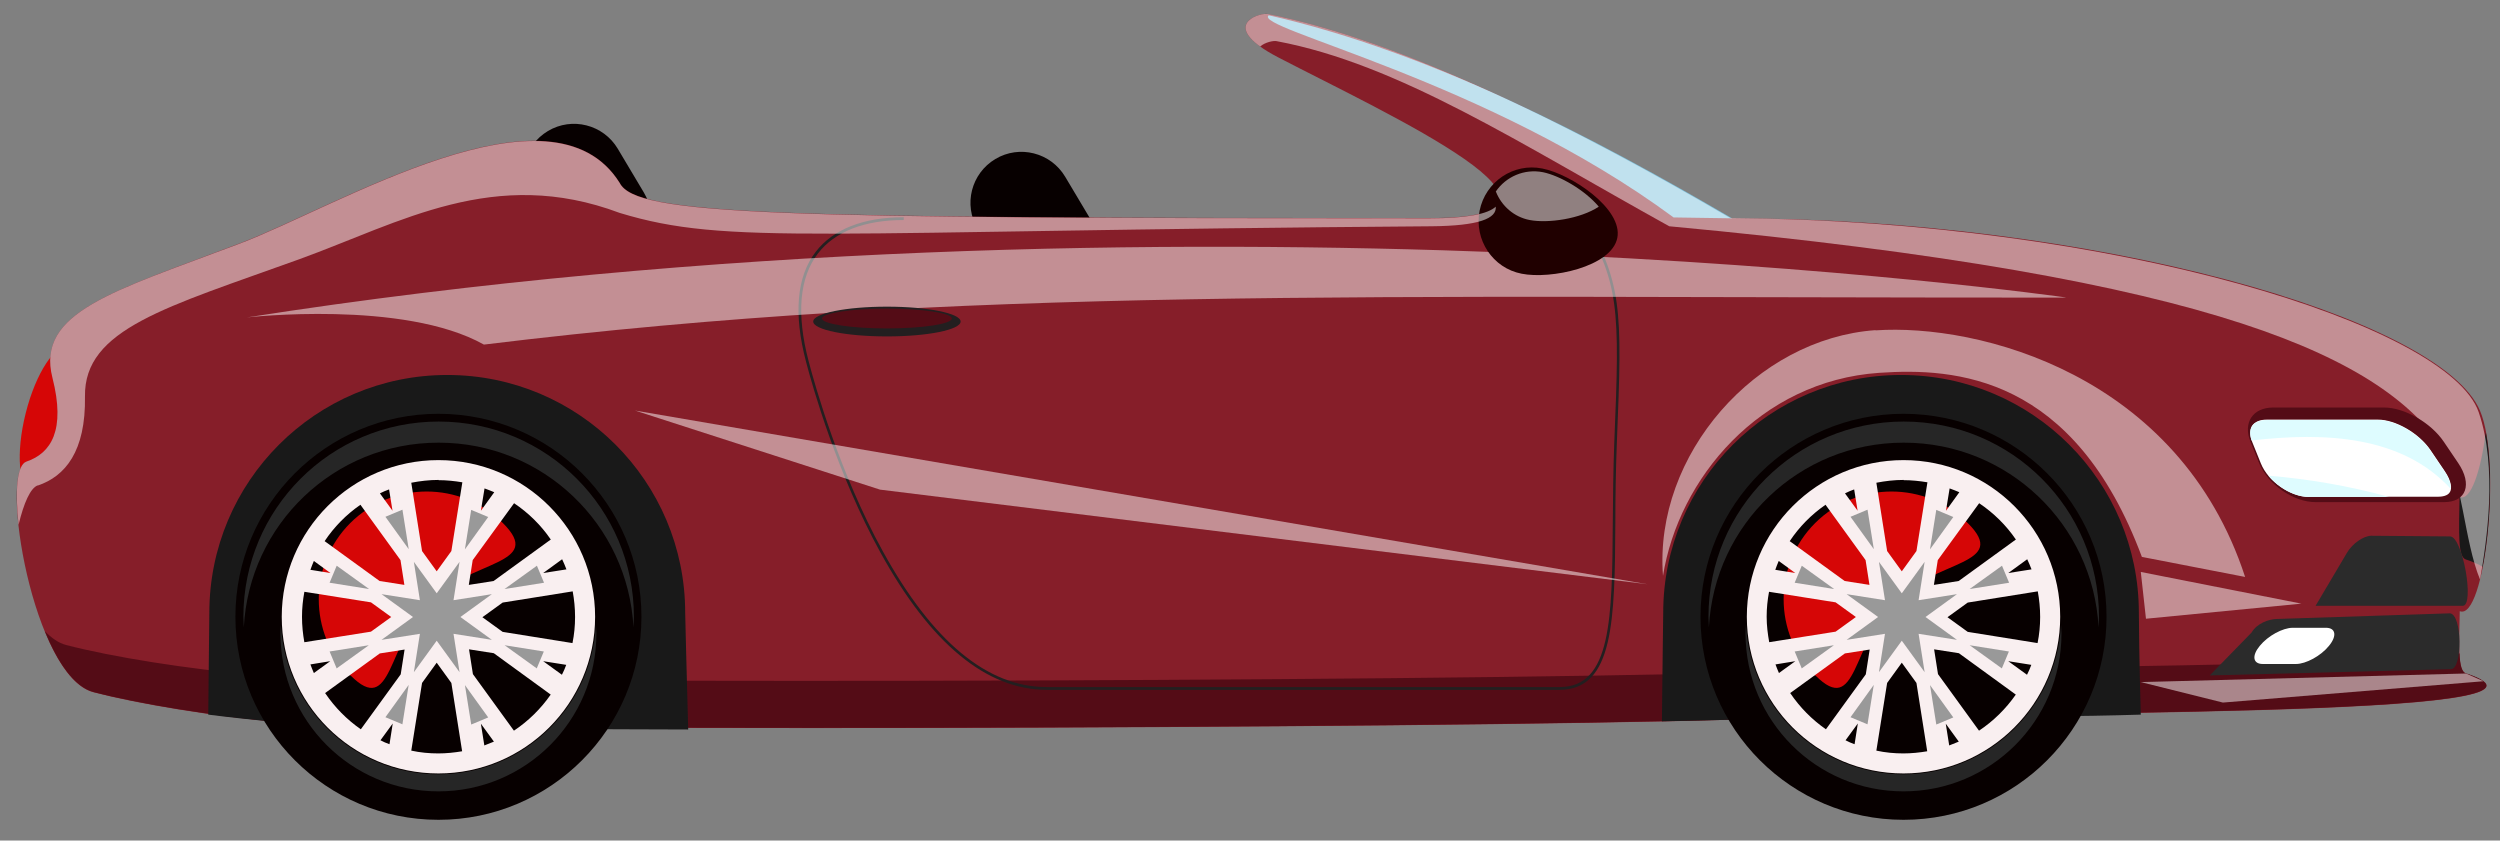 <svg width="116" height="39" viewBox="0 0 116 39" fill="none" xmlns="http://www.w3.org/2000/svg">
<rect x="0" y="0" width="116" height="39" fill="#808080" stroke="none"/>
<g clip-path="url(#clip0_60_5345)">
<path d="M3.543 19.759C3.073 21.63 2.163 23.009 1.513 22.849C0.863 22.689 0.723 21.04 1.193 19.169C1.663 17.299 2.573 15.919 3.223 16.079C3.873 16.239 4.013 17.89 3.543 19.759Z" fill="#D60606"/>
<path d="M29.873 8.93C30.543 10.05 30.173 11.499 29.053 12.169C27.933 12.839 26.483 12.47 25.813 11.35L24.603 9.319C23.933 8.2 24.303 6.75 25.423 6.08C26.543 5.41 27.993 5.779 28.663 6.899L29.873 8.93Z" fill="#070000"/>
<path d="M50.633 10.229C51.303 11.349 50.933 12.799 49.813 13.469C48.693 14.139 47.243 13.769 46.573 12.649L45.363 10.619C44.693 9.499 45.063 8.049 46.183 7.379C47.303 6.709 48.753 7.079 49.423 8.199L50.633 10.229Z" fill="#070000"/>
<path d="M114.423 31.249C114.043 31.129 114.093 30.039 114.133 28.359C115.293 28.819 116.103 21.489 115.073 19.059C113.253 14.769 97.223 10.129 80.293 10.129C73.113 5.919 65.093 1.889 58.823 0.649C58.473 0.579 56.433 1.159 59.303 2.659C64.363 5.289 74.943 10.119 66.333 10.119C35.903 10.119 29.513 9.989 28.753 8.479C25.603 3.449 15.703 9.559 11.133 11.289C5.293 13.509 1.653 14.469 2.433 17.529C3.053 19.959 2.373 21.029 1.223 21.419C-0.057 21.849 1.543 31.389 4.333 32.119C6.393 32.659 9.853 33.229 12.953 33.509C17.793 33.929 65.493 33.849 80.933 33.379C93.793 32.989 120.783 33.329 114.413 31.249H114.423Z" fill="#861E29"/>
<path d="M114.423 31.249C114.223 31.189 114.143 30.859 114.123 30.319C107.733 31.009 90.873 30.919 81.433 31.189C65.633 31.659 16.843 31.739 11.893 31.319C8.723 31.049 5.183 30.479 3.073 29.929C2.723 29.839 2.393 29.609 2.083 29.289C2.673 30.739 3.443 31.869 4.333 32.109C6.393 32.649 9.853 33.219 12.953 33.499C17.793 33.919 65.493 33.839 80.933 33.369C93.793 32.979 120.783 33.319 114.413 31.239L114.423 31.249Z" fill="#540C16"/>
<path d="M114.123 23.069C114.093 24.749 114.043 25.839 114.413 25.959C114.783 26.079 115.033 26.199 115.193 26.299C115.553 24.459 115.673 21.809 115.343 20.059C115.103 21.869 114.643 23.269 114.123 23.059V23.069Z" fill="#191919"/>
<path d="M20.753 17.399C26.853 17.399 31.793 22.339 31.793 28.439C31.793 28.789 31.863 31.099 31.933 33.849C22.773 33.829 15.433 33.729 12.963 33.509C11.793 33.409 10.693 33.289 9.663 33.159C9.683 30.799 9.713 28.879 9.713 28.439C9.713 22.339 14.653 17.399 20.753 17.399Z" fill="#191919"/>
<path d="M88.203 17.399C94.303 17.399 99.243 22.339 99.243 28.439C99.243 28.749 99.263 30.829 99.333 33.159C93.483 33.339 86.803 33.199 80.933 33.379C79.893 33.409 78.603 33.439 77.113 33.469C77.133 30.979 77.173 28.899 77.173 28.439C77.173 22.339 82.113 17.399 88.213 17.399H88.203Z" fill="#191919"/>
<path d="M88.323 38.039C93.526 38.039 97.743 33.822 97.743 28.619C97.743 23.417 93.526 19.2 88.323 19.2C83.121 19.2 78.903 23.417 78.903 28.619C78.903 33.822 83.121 38.039 88.323 38.039Z" fill="#070000"/>
<path d="M84.233 31.339C86.183 33.289 85.923 29.859 87.873 27.909C89.823 25.959 93.263 26.219 91.303 24.269C89.353 22.319 86.183 22.319 84.223 24.269C82.273 26.219 82.273 29.389 84.223 31.349L84.233 31.339Z" fill="#D60606"/>
<path d="M81.053 28.619C81.053 32.639 84.313 35.889 88.323 35.889C92.333 35.889 95.593 32.629 95.593 28.619C95.593 24.609 92.333 21.349 88.323 21.349C84.313 21.349 81.053 24.609 81.053 28.619ZM82.383 30.829L83.303 30.679L82.543 31.229C82.483 31.099 82.433 30.959 82.383 30.829ZM82.093 29.809C82.023 29.419 81.973 29.029 81.973 28.619C81.973 28.209 82.013 27.839 82.083 27.459L85.173 27.949L86.113 28.629L85.173 29.309L82.083 29.799L82.093 29.809ZM94.053 31.309L93.183 30.679L94.253 30.849C94.193 31.009 94.133 31.159 94.053 31.309ZM91.303 29.319L90.363 28.639L91.303 27.959L94.553 27.439C94.623 27.819 94.663 28.219 94.663 28.629C94.663 29.039 94.623 29.449 94.543 29.839L91.303 29.319ZM94.263 26.419L93.183 26.589L94.063 25.949C94.133 26.099 94.203 26.259 94.263 26.419ZM82.533 26.029L83.303 26.589L82.373 26.439C82.423 26.299 82.473 26.169 82.533 26.029ZM84.703 23.419L86.563 25.989L86.743 27.139L85.593 26.959L83.043 25.109C83.483 24.449 84.043 23.879 84.693 23.429L84.703 23.419ZM85.613 22.889C85.753 22.819 85.893 22.759 86.033 22.709L86.193 23.699L85.613 22.899V22.889ZM88.323 22.279C88.703 22.279 89.073 22.319 89.433 22.379L88.923 25.569L88.243 26.509L87.563 25.569L87.063 22.399C87.473 22.319 87.893 22.269 88.333 22.269L88.323 22.279ZM90.453 22.659C90.603 22.719 90.763 22.769 90.913 22.839L90.293 23.699L90.463 22.659H90.453ZM93.543 25.029L90.883 26.959L89.733 27.139L89.913 25.989L91.833 23.349C92.503 23.799 93.083 24.369 93.533 25.029H93.543ZM91.823 33.899L89.923 31.279L89.743 30.129L90.893 30.309L93.533 32.229C93.073 32.889 92.493 33.459 91.833 33.899H91.823ZM90.893 34.409C90.743 34.469 90.593 34.529 90.443 34.589L90.283 33.579L90.893 34.419V34.409ZM88.323 34.959C87.893 34.959 87.473 34.919 87.063 34.829L87.563 31.689L88.243 30.749L88.923 31.689L89.423 34.859C89.063 34.919 88.693 34.959 88.313 34.959H88.323ZM86.043 34.529C85.903 34.479 85.763 34.419 85.633 34.349L86.203 33.569L86.053 34.529H86.043ZM83.063 32.159L85.603 30.319L86.753 30.139L86.573 31.289L84.723 33.839C84.073 33.389 83.513 32.819 83.073 32.169L83.063 32.159Z" fill="#F9EFF0"/>
<path d="M86.653 33.609L85.863 33.279L86.943 31.779L86.653 33.599V33.609ZM89.843 33.609L89.553 31.789L90.633 33.289L89.843 33.619V33.609ZM87.183 31.189L87.463 29.409L85.683 29.689L87.143 28.629L85.683 27.569L87.463 27.849L87.183 26.069L88.243 27.529L89.303 26.069L89.023 27.849L90.803 27.569L89.343 28.629L90.803 29.689L89.023 29.409L89.303 31.189L88.243 29.729L87.183 31.189ZM83.603 31.019L83.273 30.229L85.093 29.939L83.593 31.019H83.603ZM92.893 31.019L91.393 29.939L93.213 30.229L92.883 31.019H92.893ZM91.393 27.329L92.893 26.249L93.223 27.039L91.403 27.329H91.393ZM85.093 27.329L83.273 27.039L83.603 26.249L85.103 27.329H85.093ZM86.943 25.479L85.863 23.979L86.653 23.649L86.943 25.469V25.479ZM89.553 25.479L89.843 23.659L90.633 23.989L89.553 25.489V25.479Z" fill="#999999"/>
<path d="M88.323 20.54C83.483 20.54 79.543 24.34 79.293 29.11C79.293 28.95 79.273 28.79 79.273 28.62C79.273 23.62 83.323 19.56 88.333 19.56C93.343 19.56 97.393 23.61 97.393 28.62C97.393 28.78 97.373 28.95 97.373 29.11C97.123 24.34 93.183 20.54 88.343 20.54H88.323Z" fill="#262626"/>
<path d="M88.323 35.929C92.233 35.929 95.423 32.859 95.633 29C95.633 29.13 95.653 29.259 95.653 29.39C95.653 33.44 92.373 36.719 88.323 36.719C84.273 36.719 80.993 33.44 80.993 29.39C80.993 29.259 81.003 29.13 81.013 29C81.223 32.859 84.403 35.929 88.323 35.929Z" fill="#262626"/>
<path d="M10.923 28.619C10.923 33.819 15.143 38.039 20.343 38.039C25.543 38.039 29.763 33.819 29.763 28.619C29.763 23.419 25.543 19.2 20.343 19.2C15.143 19.2 10.923 23.419 10.923 28.619Z" fill="#070000"/>
<path d="M16.263 31.339C18.213 33.289 17.953 29.859 19.903 27.909C21.853 25.959 25.293 26.219 23.333 24.269C21.383 22.319 18.213 22.319 16.253 24.269C14.303 26.219 14.303 29.389 16.253 31.349L16.263 31.339Z" fill="#D60606"/>
<path d="M13.073 28.619C13.073 32.639 16.333 35.889 20.343 35.889C24.353 35.889 27.613 32.629 27.613 28.619C27.613 24.609 24.353 21.349 20.343 21.349C16.333 21.349 13.073 24.609 13.073 28.619ZM14.403 30.829L15.323 30.679L14.563 31.229C14.503 31.099 14.453 30.959 14.403 30.829ZM14.123 29.809C14.053 29.419 14.013 29.029 14.013 28.619C14.013 28.209 14.053 27.839 14.123 27.459L17.213 27.949L18.153 28.629L17.213 29.309L14.123 29.799V29.809ZM26.073 31.309L25.203 30.679L26.273 30.849C26.213 31.009 26.153 31.159 26.073 31.309ZM23.323 29.319L22.383 28.639L23.323 27.959L26.573 27.439C26.643 27.819 26.683 28.219 26.683 28.629C26.683 29.039 26.643 29.449 26.563 29.839L23.323 29.319ZM26.283 26.419L25.203 26.589L26.083 25.949C26.153 26.099 26.223 26.259 26.283 26.419ZM14.563 26.029L15.333 26.589L14.403 26.439C14.453 26.299 14.503 26.169 14.563 26.029ZM16.723 23.419L18.583 25.989L18.763 27.139L17.613 26.959L15.063 25.109C15.503 24.449 16.063 23.879 16.713 23.429L16.723 23.419ZM17.633 22.889C17.773 22.819 17.913 22.759 18.053 22.709L18.213 23.699L17.633 22.899V22.889ZM20.343 22.279C20.723 22.279 21.093 22.319 21.453 22.379L20.943 25.569L20.263 26.509L19.583 25.569L19.083 22.399C19.493 22.319 19.913 22.269 20.353 22.269L20.343 22.279ZM22.473 22.659C22.623 22.719 22.783 22.769 22.933 22.839L22.313 23.699L22.483 22.659H22.473ZM25.563 25.029L22.903 26.959L21.753 27.139L21.933 25.989L23.853 23.349C24.523 23.799 25.103 24.369 25.553 25.029H25.563ZM23.843 33.899L21.943 31.279L21.763 30.129L22.913 30.309L25.553 32.229C25.093 32.889 24.513 33.459 23.853 33.899H23.843ZM22.923 34.409C22.773 34.469 22.623 34.529 22.473 34.589L22.313 33.579L22.923 34.419V34.409ZM20.343 34.959C19.913 34.959 19.493 34.919 19.083 34.829L19.583 31.689L20.263 30.749L20.943 31.689L21.443 34.859C21.083 34.919 20.713 34.959 20.333 34.959H20.343ZM18.063 34.529C17.923 34.479 17.783 34.419 17.653 34.349L18.223 33.569L18.073 34.529H18.063ZM15.083 32.159L17.623 30.319L18.773 30.139L18.593 31.289L16.743 33.839C16.093 33.389 15.533 32.819 15.093 32.169L15.083 32.159Z" fill="#F9EFF0"/>
<path d="M18.673 33.609L17.883 33.279L18.963 31.779L18.673 33.599V33.609ZM21.863 33.609L21.573 31.789L22.653 33.289L21.863 33.619V33.609ZM19.203 31.189L19.483 29.409L17.703 29.689L19.163 28.629L17.703 27.569L19.483 27.849L19.203 26.069L20.263 27.529L21.323 26.069L21.043 27.849L22.823 27.569L21.363 28.629L22.823 29.689L21.043 29.409L21.323 31.189L20.263 29.729L19.203 31.189ZM15.623 31.019L15.293 30.229L17.113 29.939L15.613 31.019H15.623ZM24.913 31.019L23.413 29.939L25.233 30.229L24.903 31.019H24.913ZM23.413 27.329L24.913 26.249L25.243 27.039L23.423 27.329H23.413ZM17.113 27.329L15.293 27.039L15.623 26.249L17.123 27.329H17.113ZM18.963 25.479L17.883 23.979L18.673 23.649L18.963 25.469V25.479ZM21.573 25.479L21.863 23.659L22.653 23.989L21.573 25.489V25.479Z" fill="#999999"/>
<path d="M20.343 20.54C15.503 20.54 11.563 24.34 11.313 29.11C11.313 28.95 11.293 28.79 11.293 28.62C11.293 23.62 15.343 19.56 20.353 19.56C25.363 19.56 29.413 23.61 29.413 28.62C29.413 28.78 29.393 28.95 29.393 29.11C29.143 24.34 25.203 20.54 20.363 20.54H20.343Z" fill="#262626"/>
<path d="M20.343 35.929C24.253 35.929 27.443 32.859 27.653 29C27.653 29.13 27.673 29.259 27.673 29.39C27.673 33.44 24.393 36.719 20.343 36.719C16.293 36.719 13.013 33.44 13.013 29.39C13.013 29.259 13.023 29.13 13.033 29C13.243 32.859 16.423 35.929 20.343 35.929Z" fill="#262626"/>
<path d="M107.443 28.109L108.893 25.659C109.143 25.229 109.653 24.869 110.023 24.859L113.683 24.889C114.273 24.889 114.833 28.109 114.273 28.109H107.453H107.443Z" fill="#2B2B2B"/>
<path d="M102.533 31.34L104.473 29.349C104.723 28.919 105.273 28.73 105.643 28.72L113.663 28.459C114.253 28.459 114.273 31.049 113.723 31.049L102.543 31.34H102.533Z" fill="#2B2B2B"/>
<path d="M58.873 0.709C66.473 2.439 73.993 6.409 80.363 10.13L77.653 10.089C69.023 3.709 58.033 1.309 58.873 0.709Z" fill="#80C2DC"/>
<path d="M48.553 32.009H72.363C74.893 32.009 74.923 28.749 74.953 24.229C74.953 23.039 74.973 21.809 75.023 20.519C75.283 14.219 75.273 13.089 73.403 9.929L73.293 9.999C75.153 13.119 75.163 14.249 74.903 20.519C74.853 21.819 74.843 23.049 74.833 24.229C74.803 28.669 74.773 31.879 72.373 31.879H48.563C45.813 31.879 43.263 29.759 40.963 25.579C38.963 21.949 37.823 17.919 37.523 16.769C36.943 14.569 37.093 12.879 37.953 11.759C38.733 10.749 40.103 10.209 41.933 10.209V10.079C40.073 10.079 38.663 10.629 37.853 11.679C36.963 12.829 36.813 14.559 37.403 16.799C37.703 17.949 38.853 21.999 40.853 25.639C43.173 29.859 45.773 32.009 48.573 32.009H48.553Z" fill="#231F20"/>
<g opacity="0.5">
<path d="M95.843 13.809C63.243 13.819 44.623 13.28 22.453 15.989C18.733 13.899 11.453 14.729 11.453 14.729C54.883 7.939 95.843 13.8 95.843 13.8V13.809Z" fill="white"/>
</g>
<g opacity="0.5">
<path d="M87.023 15.329C91.773 14.999 101.103 17.36 104.173 26.77L99.383 25.84C96.233 17.399 90.713 17.059 87.193 17.299C81.653 17.68 77.883 22.209 77.163 26.72C76.733 21.099 81.483 15.71 87.023 15.319V15.329Z" fill="white"/>
</g>
<g opacity="0.5">
<path d="M76.443 27.109L29.463 19.049L40.833 22.719L76.443 27.109Z" fill="white"/>
</g>
<g opacity="0.5">
<path d="M106.783 28.009L99.333 26.539L99.573 28.709L106.783 28.009Z" fill="white"/>
</g>
<g opacity="0.5">
<path d="M114.423 31.25L99.333 31.649L103.143 32.599L115.233 31.61L114.423 31.25Z" fill="white"/>
</g>
<path d="M41.153 15.61C43.042 15.61 44.573 15.301 44.573 14.919C44.573 14.538 43.042 14.229 41.153 14.229C39.264 14.229 37.733 14.538 37.733 14.919C37.733 15.301 39.264 15.61 41.153 15.61Z" fill="#231F20"/>
<path d="M38.143 14.779C38.143 15.029 39.493 15.239 41.153 15.239C42.813 15.239 44.163 15.029 44.163 14.779C44.163 14.529 42.813 14.319 41.153 14.319C39.493 14.319 38.143 14.529 38.143 14.779Z" fill="#540C16"/>
<path d="M75.043 11.04C74.773 12.389 71.943 12.97 70.603 12.7C69.263 12.44 68.393 11.13 68.653 9.779C68.923 8.429 70.223 7.549 71.563 7.819C72.903 8.079 75.313 9.689 75.043 11.04Z" fill="#200000"/>
<g opacity="0.5">
<path d="M69.413 8.9C69.673 9.55 70.243 10.07 70.983 10.21C71.823 10.37 73.323 10.16 74.183 9.59C73.543 8.82 72.373 8.15 71.593 7.99C70.723 7.82 69.873 8.2 69.403 8.89L69.413 8.9Z" fill="white"/>
</g>
<g opacity="0.5">
<path d="M58.473 2.159C58.693 1.959 59.093 1.879 59.233 1.909C64.893 2.969 70.503 6.649 77.453 10.499C103.123 12.889 110.643 16.659 113.443 20.939C114.223 22.129 114.353 25.149 115.073 26.889C115.393 25.089 115.893 21.709 115.013 19.129C113.643 15.099 98.153 10.239 80.283 10.119C73.113 5.919 65.093 1.889 58.823 0.649C58.513 0.589 56.903 1.029 58.473 2.159Z" fill="white"/>
<path d="M1.753 22.529C3.023 22.099 3.983 20.95 3.943 18.399C3.893 15.259 7.713 14.259 13.883 12.03C18.603 10.319 22.943 7.699 28.753 9.879C33.783 11.409 37.823 10.71 66.423 10.499C68.623 10.479 69.453 10.139 69.403 9.589C69.033 9.929 68.083 10.13 66.333 10.13C35.903 10.13 29.513 9.999 28.753 8.489C25.603 3.459 15.703 9.569 11.133 11.3C5.293 13.509 1.653 14.47 2.433 17.529C3.053 19.959 2.373 21.029 1.223 21.419C0.783 21.57 0.693 22.79 0.863 24.349C1.103 23.34 1.413 22.64 1.753 22.52V22.529Z" fill="white"/>
</g>
<path d="M114.063 21.489C114.723 22.469 114.443 23.299 113.403 23.299H107.443C106.403 23.299 105.223 22.469 104.823 21.489L104.423 20.499C104.063 19.609 104.533 18.909 105.473 18.909H110.623C111.563 18.909 112.793 19.609 113.393 20.499L114.063 21.489Z" fill="#540C16"/>
<path d="M107.143 23.059C106.273 23.059 105.243 22.349 104.903 21.5L104.503 20.509C104.383 20.209 104.383 19.939 104.503 19.75C104.623 19.57 104.863 19.47 105.183 19.47H110.333C111.153 19.47 112.243 20.099 112.773 20.88L113.443 21.869C113.753 22.329 113.773 22.66 113.683 22.82C113.583 23.02 113.283 23.049 113.113 23.049H107.153L107.143 23.059Z" fill="white"/>
<path d="M108.063 29.969C108.443 29.509 108.383 29.129 107.923 29.129H106.383C105.923 29.129 105.233 29.499 104.853 29.969C104.473 30.429 104.533 30.809 104.993 30.809H106.533C106.993 30.809 107.683 30.439 108.063 29.969Z" fill="white"/>
<path d="M113.713 22.68C113.723 22.5 113.663 22.23 113.433 21.89L112.763 20.899C112.233 20.119 111.143 19.489 110.323 19.489H105.173C104.863 19.489 104.613 19.59 104.493 19.77C104.383 19.939 104.383 20.18 104.473 20.439C107.903 20.04 111.453 20.22 113.713 22.68Z" fill="#DEFCFF"/>
<path d="M105.253 22.069C105.723 22.639 106.483 23.059 107.143 23.059H110.853C109.013 22.549 107.143 22.229 105.243 22.069H105.253Z" fill="#DEFCFF"/>
</g>
<defs>
<clipPath id="clip0_60_5345">
<rect width="114.76" height="37.39" fill="white" transform="translate(0.783 0.649)"/>
</clipPath>
</defs>
</svg>
